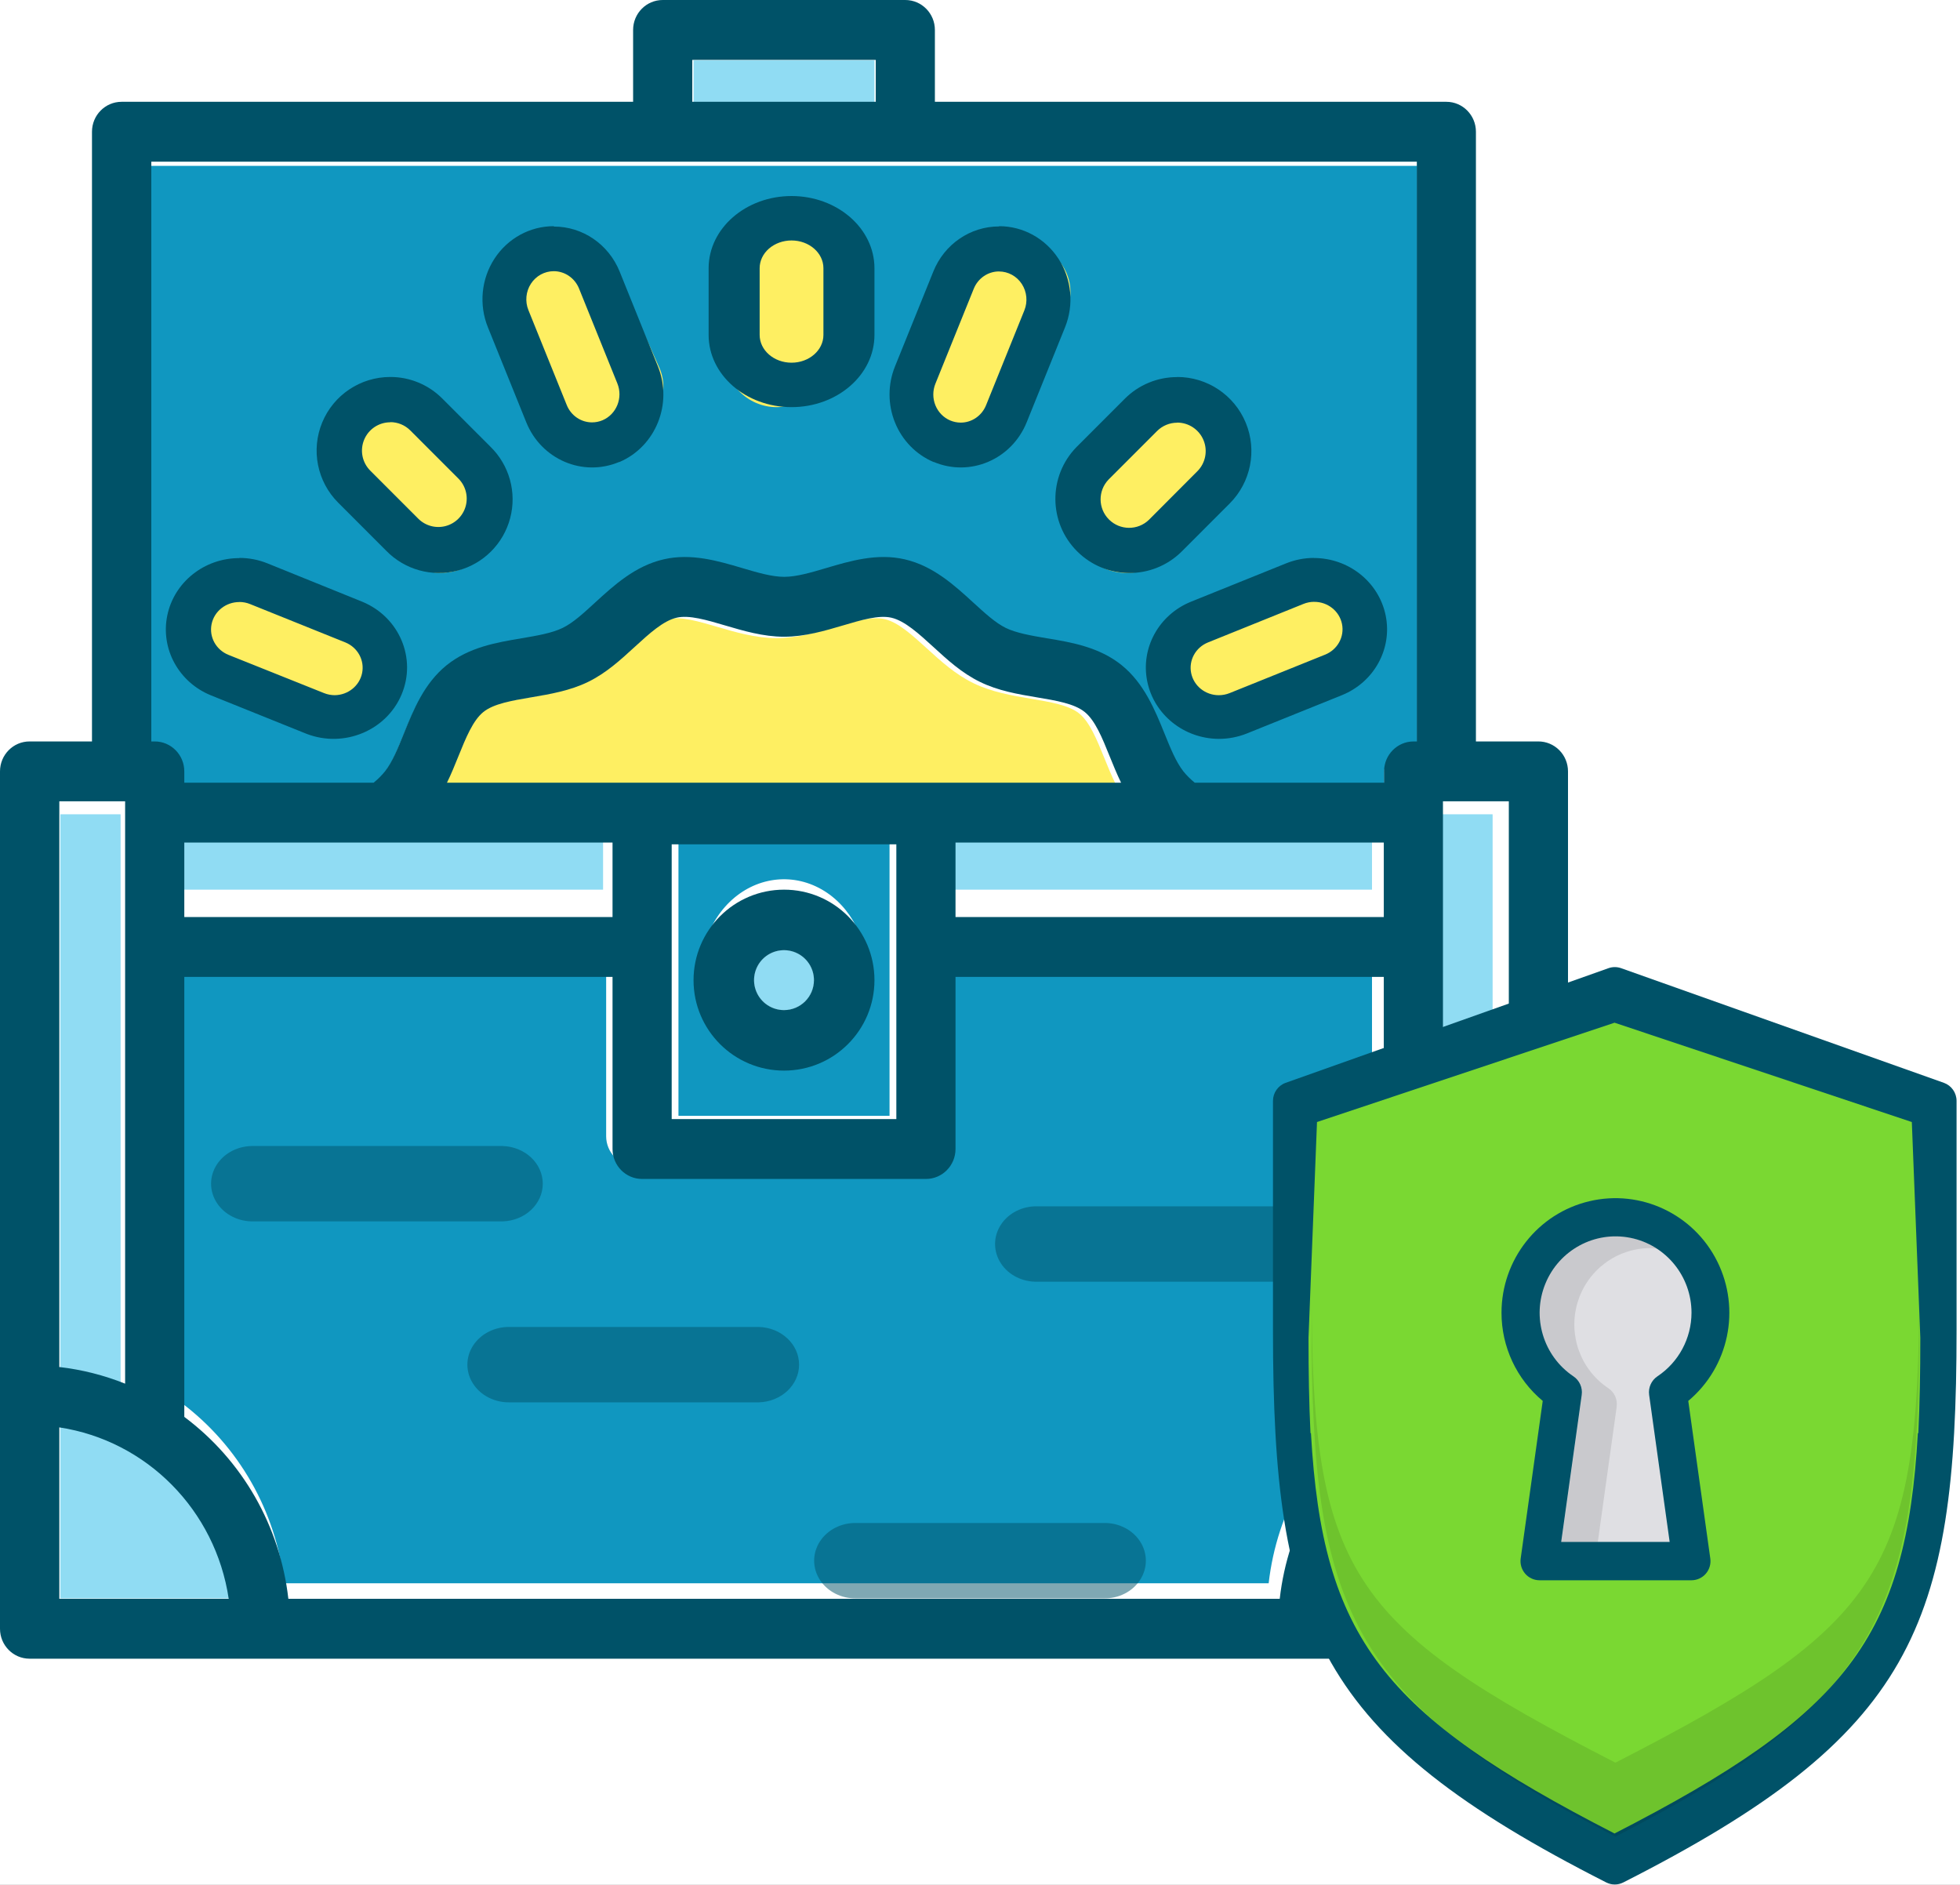 <svg xmlns="http://www.w3.org/2000/svg" xmlns:xlink="http://www.w3.org/1999/xlink" width="130" height="125" version="1.1" viewBox="0 0 130 125"><title>icn-chest copy 2</title><desc>Created with Sketch.</desc><defs><rect id="path-1" width="400" height="462" x="960" y="1626" rx="3"/><filter id="filter-2" width="103.5%" height="103%" x="-1.8%" y="-1.1%" filterUnits="objectBoundingBox"><feOffset dx="0" dy="1" in="SourceAlpha" result="shadowOffsetOuter1"/><feGaussianBlur in="shadowOffsetOuter1" result="shadowBlurOuter1" stdDeviation="1.5"/><feColorMatrix in="shadowBlurOuter1" result="shadowMatrixOuter1" type="matrix" values="0 0 0 0 0.196 0 0 0 0 0.196 0 0 0 0 0.365 0 0 0 0.1 0"/><feOffset dx="0" dy="1" in="SourceAlpha" result="shadowOffsetOuter2"/><feGaussianBlur in="shadowOffsetOuter2" result="shadowBlurOuter2" stdDeviation=".5"/><feColorMatrix in="shadowBlurOuter2" result="shadowMatrixOuter2" type="matrix" values="0 0 0 0 0.196 0 0 0 0 0.196 0 0 0 0 0.365 0 0 0 0.05 0"/><feOffset dx="0" dy="0" in="SourceAlpha" result="shadowOffsetOuter3"/><feGaussianBlur in="shadowOffsetOuter3" result="shadowBlurOuter3" stdDeviation=".5"/><feColorMatrix in="shadowBlurOuter3" result="shadowMatrixOuter3" type="matrix" values="0 0 0 0 0.196 0 0 0 0 0.196 0 0 0 0 0.196 0 0 0 0.03 0"/><feMerge><feMergeNode in="shadowMatrixOuter1"/><feMergeNode in="shadowMatrixOuter2"/><feMergeNode in="shadowMatrixOuter3"/></feMerge></filter></defs><g id="Page-1" fill="none" fill-rule="evenodd" stroke="none" stroke-width="1"><g id="Desktop-HD" transform="translate(-1095, -1663)"><rect width="1440" height="3552" x="0" y="0" fill="#FFF"/><g id="Rectangle-2-Copy-3"><use fill="#000" fill-opacity="1" filter="url(#filter-2)" xlink:href="#path-1"/><use fill="#FFF" fill-rule="evenodd" xlink:href="#path-1"/></g><g id="icn-chest-copy-2" fill-rule="nonzero" transform="translate(1095, 1663)"><rect id="Rectangle-path" width="12" height="3" x="46" y="4" fill="#90DCF3"/><path id="Shape" fill="#1097C0" d="M94,11 L94,49.277 L93.775,49.277 C92.69,49.277 91.811,50.162 91.811,51.254 L91.811,52 L79.246,52 C78.971,51.779 78.721,51.53 78.497,51.257 C78.007,50.64 77.636,49.723 77.24,48.753 C76.609,47.203 75.897,45.447 74.403,44.245 C72.908,43.044 71.062,42.74 69.429,42.466 C68.397,42.292 67.423,42.129 66.709,41.784 C65.994,41.438 65.303,40.793 64.541,40.099 C63.297,38.969 61.889,37.685 59.996,37.253 C58.164,36.834 56.381,37.361 54.802,37.825 C53.784,38.125 52.821,38.41 52.001,38.41 C51.182,38.41 50.219,38.125 49.198,37.825 C47.627,37.361 45.831,36.834 44.006,37.253 C42.114,37.685 40.703,38.969 39.462,40.099 C38.7,40.793 37.98,41.449 37.294,41.784 C36.608,42.118 35.603,42.292 34.571,42.466 C32.935,42.73 31.082,43.051 29.597,44.245 C28.113,45.439 27.391,47.203 26.76,48.753 C26.367,49.723 25.993,50.64 25.503,51.259 C25.279,51.531 25.028,51.779 24.754,52 L12.189,52 L12.189,51.254 C12.189,50.162 11.31,49.277 10.225,49.277 L10,49.277 L10,11 L93.982,11 L94,11 Z M89.039,44.056 C90.043,43.64 90.523,42.484 90.11,41.473 C89.697,40.462 88.548,39.979 87.544,40.395 L80.908,43.159 C80.053,43.526 79.57,44.447 79.752,45.365 C79.933,46.283 80.73,46.946 81.659,46.955 C81.917,46.954 82.172,46.903 82.411,46.805 L89.039,44.056 Z M79.973,31.997 C80.484,31.5 80.688,30.765 80.508,30.074 C80.328,29.383 79.792,28.844 79.105,28.663 C78.418,28.482 77.689,28.689 77.196,29.203 L73.863,32.561 C73.367,33.06 73.173,33.789 73.355,34.471 C73.537,35.153 74.066,35.686 74.744,35.869 C75.421,36.052 76.145,35.857 76.641,35.358 L79.973,31.997 Z M68.85,21.591 C69.12,20.938 69.023,20.19 68.597,19.629 C68.171,19.067 67.479,18.777 66.783,18.868 C66.087,18.959 65.491,19.417 65.222,20.07 L62.475,26.744 C62.276,27.228 62.276,27.772 62.475,28.257 C62.675,28.741 63.057,29.126 63.538,29.327 C63.776,29.425 64.03,29.476 64.287,29.477 C65.082,29.477 65.799,28.996 66.104,28.257 L68.85,21.591 Z M53.973,24.055 L53.973,19.311 C53.973,18.219 53.094,17.334 52.009,17.334 C50.925,17.334 50.046,18.219 50.046,19.311 L50.046,24.055 C50.046,25.147 50.925,26.032 52.009,26.032 C53.094,26.032 53.973,25.147 53.973,24.055 Z M40.48,29.327 C41.48,28.907 41.955,27.752 41.543,26.744 L38.797,20.07 C38.382,19.061 37.233,18.582 36.231,19 C35.229,19.417 34.753,20.574 35.168,21.583 L37.914,28.257 C38.218,28.996 38.934,29.478 39.729,29.477 C39.986,29.476 40.241,29.425 40.48,29.327 Z M30.152,35.358 C30.521,34.987 30.728,34.485 30.728,33.961 C30.728,33.436 30.521,32.934 30.152,32.564 L26.809,29.195 C26.317,28.681 25.587,28.474 24.9,28.655 C24.214,28.836 23.677,29.375 23.497,30.066 C23.317,30.757 23.522,31.492 24.032,31.989 L27.375,35.358 C27.743,35.729 28.243,35.937 28.764,35.937 C29.285,35.937 29.784,35.729 30.152,35.358 Z M24.173,45.743 C24.587,44.734 24.111,43.578 23.11,43.159 L16.482,40.395 C15.832,40.124 15.089,40.223 14.532,40.655 C13.974,41.086 13.688,41.784 13.78,42.485 C13.873,43.187 14.33,43.785 14.979,44.056 L21.608,46.821 C21.847,46.914 22.102,46.959 22.359,46.955 C23.151,46.956 23.866,46.478 24.173,45.743 Z"/><path id="Shape" fill="#1097C0" d="M91,64 L91,93.006 C87.172,95.868 84.69,100.212 84.146,105 L18.854,105 C18.31,100.212 15.828,95.868 12,93.006 L12,64 L40.204,64 L40.204,75.346 C40.204,76.436 41.076,77.32 42.152,77.32 L60.845,77.32 C61.921,77.32 62.794,76.436 62.794,75.346 L62.794,64 L91,64 Z"/><path id="Shape" fill="#90DCF3" d="M52.003,63 C53.107,63.001 54.001,63.898 54,65.002 C53.999,66.106 53.103,67 51.999,67 C50.895,67 50,66.104 50,65 C50.001,63.895 50.898,63 52.003,63 Z"/><path id="Shape" fill="#1097C0" d="M59,55 L59,74 L45,74 L45,55 L59,55 Z M57.51,64.503 C57.511,61.999 56.169,59.741 54.109,58.782 C52.049,57.823 49.678,58.353 48.102,60.123 C46.525,61.894 46.054,64.557 46.907,66.87 C47.761,69.183 49.772,70.691 52.001,70.69 C55.042,70.685 57.506,67.918 57.51,64.503 Z"/><path id="Shape" fill="#90DCF3" d="M8,54 L8,92 C6.716,91.449 5.371,91.083 4,90.914 L4,54 L8,54 Z"/><polygon id="Shape" fill="#90DCF3" points="40 55 40 59 12 59 12 55 12.526 55"/><rect id="Rectangle-path" width="28" height="4" x="63" y="55" fill="#90DCF3"/><path id="Shape" fill="#90DCF3" d="M99,54 L99,90.914 C97.628,91.083 96.283,91.448 95,92 L95,54 L99,54 Z"/><path id="Shape" fill="#FFCE00" d="M100,94 L100,106 L88,106 C88.933,99.794 93.802,94.926 100,94 Z"/><path id="Shape" fill="#90DCF3" d="M16,106 L4,106 L4,94 C10.2,94.933 15.067,99.8 16,106 Z"/><path id="Shape" fill="#FEEF62" d="M74,52 L29,52 C29.284,51.42 29.527,50.827 29.766,50.241 C30.261,49.023 30.727,47.874 31.428,47.312 C32.128,46.751 33.332,46.555 34.617,46.34 C35.902,46.126 37.195,45.909 38.424,45.313 C39.654,44.717 40.597,43.843 41.537,42.99 C42.477,42.138 43.438,41.261 44.334,41.054 C45.168,40.864 46.337,41.208 47.572,41.571 C48.763,41.92 50.111,42.318 51.501,42.318 C52.892,42.318 54.24,41.92 55.43,41.571 C56.665,41.208 57.832,40.864 58.669,41.057 C59.564,41.261 60.486,42.1 61.463,42.99 C62.44,43.88 63.375,44.728 64.578,45.313 C65.782,45.898 67.117,46.126 68.383,46.34 C69.65,46.555 70.882,46.756 71.575,47.312 C72.267,47.869 72.741,49.023 73.234,50.239 C73.473,50.824 73.716,51.433 74,52 Z"/><path id="Shape" fill="#005268" d="M104,51.156 L104,108.014 C104,109.111 103.121,110 102.038,110 L1.962,110 C0.879,110 0,109.111 0,108.014 L0,51.156 C0,50.059 0.879,49.17 1.962,49.17 L6.101,49.17 L6.101,8.737 C6.101,7.64 6.98,6.751 8.064,6.751 L41.992,6.751 L41.992,1.986 C41.992,0.889 42.871,0 43.955,0 L60.045,0 C61.129,0 62.008,0.889 62.008,1.986 L62.008,6.751 L95.931,6.751 C97.015,6.751 97.893,7.64 97.893,8.737 L97.893,49.17 L102.033,49.17 C102.554,49.169 103.054,49.377 103.423,49.75 C103.793,50.122 104,50.628 104,51.156 Z M100.075,106.029 L100.075,94.66 C94.265,95.537 89.7,100.15 88.825,106.029 L100.075,106.029 Z M100.075,90.657 L100.075,53.141 L95.706,53.141 L95.706,91.761 C97.108,91.2 98.577,90.828 100.075,90.657 Z M93.974,49.17 L93.974,10.723 L10.036,10.723 L10.036,49.17 L10.261,49.17 C11.345,49.17 12.224,50.059 12.224,51.156 L12.224,51.905 L24.782,51.905 C25.056,51.684 25.307,51.434 25.53,51.161 C26.02,50.539 26.394,49.618 26.786,48.643 C27.417,47.087 28.128,45.323 29.622,44.116 C31.116,42.909 32.961,42.604 34.593,42.329 C35.624,42.154 36.6,41.99 37.314,41.643 C38.029,41.296 38.719,40.648 39.481,39.951 C40.721,38.816 42.131,37.526 44.023,37.092 C45.854,36.671 47.633,37.201 49.211,37.667 C50.231,37.968 51.194,38.254 52.013,38.254 C52.832,38.254 53.795,37.968 54.813,37.667 C56.382,37.201 58.18,36.671 60.003,37.092 C61.895,37.526 63.303,38.816 64.545,39.951 C65.307,40.648 66.024,41.307 66.712,41.643 C67.4,41.979 68.399,42.154 69.43,42.329 C71.065,42.594 72.92,42.917 74.401,44.116 C75.882,45.315 76.607,47.087 77.237,48.643 C77.632,49.618 78.004,50.539 78.493,51.158 C78.717,51.433 78.967,51.683 79.241,51.905 L91.8,51.905 L91.8,51.156 C91.8,50.059 92.678,49.17 93.762,49.17 L93.987,49.17 L93.974,49.17 Z M91.782,93.964 L91.782,64.785 L63.376,64.785 L63.376,76.199 C63.376,77.296 62.497,78.185 61.414,78.185 L42.589,78.185 C41.505,78.185 40.627,77.296 40.627,76.199 L40.627,64.785 L12.224,64.785 L12.224,93.964 C16.079,96.842 18.578,101.212 19.126,106.029 L84.88,106.029 C85.427,101.212 87.927,96.842 91.782,93.964 Z M91.782,60.814 L91.782,55.876 L63.376,55.876 L63.376,60.814 L91.782,60.814 Z M29.646,51.905 L74.357,51.905 C74.074,51.325 73.833,50.73 73.595,50.144 C73.106,48.929 72.64,47.78 71.947,47.219 C71.254,46.658 70.053,46.462 68.776,46.247 C67.499,46.033 66.215,45.816 64.995,45.22 C63.776,44.624 62.834,43.751 61.9,42.898 C60.966,42.046 60.014,41.169 59.124,40.965 C58.292,40.772 57.133,41.116 55.906,41.479 C54.724,41.828 53.384,42.226 52.003,42.226 C50.621,42.226 49.282,41.828 48.099,41.479 C46.872,41.116 45.71,40.772 44.881,40.963 C43.991,41.169 43.073,42.009 42.102,42.898 C41.132,43.788 40.203,44.635 39.01,45.22 C37.817,45.805 36.485,46.033 35.227,46.247 C33.968,46.462 32.746,46.663 32.058,47.219 C31.37,47.775 30.899,48.929 30.407,50.147 C30.169,50.732 29.928,51.338 29.646,51.905 Z M59.451,74.213 L59.451,55.993 L44.551,55.993 L44.551,74.213 L59.451,74.213 Z M58.086,6.751 L58.086,3.971 L45.917,3.971 L45.917,6.751 L58.086,6.751 Z M40.627,60.814 L40.627,55.876 L12.224,55.876 L12.224,60.814 L40.627,60.814 Z M10.261,106.029 L15.17,106.029 C14.296,100.155 9.739,95.544 3.935,94.66 L3.935,106.029 L10.261,106.029 Z M8.299,91.761 L8.299,53.141 L3.935,53.141 L3.935,90.657 C5.431,90.829 6.899,91.201 8.299,91.761 Z"/><path id="Shape" fill="#FEEF62" d="M81.365,48 C79.761,48.008 78.377,46.793 78.064,45.102 C77.752,43.411 78.599,41.72 80.085,41.069 L86.363,38.273 C87.471,37.781 88.739,37.962 89.69,38.747 C90.64,39.532 91.128,40.802 90.971,42.079 C90.813,43.356 90.034,44.445 88.926,44.937 L82.645,47.733 C82.238,47.91 81.803,48.001 81.365,48 Z"/><path id="Shape" fill="#005268" d="M87.156,39.913 C88.056,39.904 88.835,40.52 89.01,41.378 C89.185,42.237 88.707,43.095 87.872,43.421 L81.557,45.965 C81.329,46.056 81.086,46.103 80.841,46.104 C79.948,46.104 79.18,45.491 79.006,44.639 C78.832,43.788 79.3,42.935 80.125,42.603 L86.448,40.052 C86.675,39.959 86.918,39.911 87.164,39.911 L87.156,39.913 Z M87.164,37 C86.524,36.999 85.891,37.122 85.301,37.361 L78.988,39.906 C76.854,40.774 75.644,42.983 76.093,45.189 C76.543,47.396 78.528,48.989 80.841,49 C81.471,49 82.095,48.881 82.679,48.651 L88.994,46.106 C91.14,45.243 92.359,43.027 91.906,40.813 C91.453,38.598 89.455,37.004 87.134,37.005 L87.164,37 Z"/><path id="Shape" fill="#FEEF62" d="M74.715,38 C73.213,37.993 71.862,37.086 71.285,35.7 C70.709,34.314 71.021,32.717 72.076,31.649 L75.594,28.131 C76.531,27.166 77.915,26.781 79.216,27.122 C80.517,27.463 81.534,28.478 81.877,29.778 C82.22,31.078 81.835,32.462 80.871,33.399 L77.365,36.906 C76.664,37.611 75.709,38.006 74.715,38 Z"/><path id="Shape" fill="#005268" d="M78.078,28.025 C78.843,28.025 79.533,28.486 79.826,29.193 C80.118,29.9 79.956,30.714 79.414,31.254 L76.204,34.473 C75.463,35.19 74.283,35.18 73.553,34.451 C72.824,33.722 72.813,32.543 73.529,31.801 L76.739,28.59 C77.093,28.233 77.575,28.032 78.078,28.032 L78.078,28.025 Z M78.078,25.008 C76.774,25.004 75.523,25.521 74.603,26.444 L71.396,29.653 C69.517,31.58 69.537,34.659 71.441,36.561 C73.344,38.463 76.423,38.482 78.35,36.603 L81.559,33.392 C82.966,31.986 83.387,29.871 82.626,28.034 C81.864,26.197 80.071,25 78.083,25 L78.078,25.008 Z"/><path id="Shape" fill="#FEEF62" d="M64.594,29 C63.141,28.998 61.832,28.181 61.277,26.929 C60.908,26.108 60.908,25.183 61.277,24.362 L64.07,18.077 C64.829,16.363 66.934,15.547 68.772,16.255 C70.61,16.963 71.485,18.926 70.727,20.64 L67.933,26.929 C67.376,28.189 66.056,29.008 64.594,29 Z"/><path id="Shape" fill="#005268" d="M66.262,18.003 C66.869,18.004 67.436,18.315 67.774,18.833 C68.111,19.351 68.174,20.008 67.942,20.584 L65.401,26.876 C65.119,27.573 64.455,28.027 63.719,28.027 C63.481,28.025 63.246,27.977 63.026,27.885 C62.58,27.696 62.226,27.333 62.041,26.876 C61.857,26.419 61.857,25.905 62.041,25.449 L64.584,19.154 C64.864,18.456 65.528,18 66.264,18.001 L66.262,18.003 Z M66.264,15.017 C64.351,15.015 62.626,16.2 61.901,18.015 L59.36,24.305 C58.88,25.493 58.88,26.827 59.36,28.015 C59.839,29.203 60.759,30.147 61.918,30.639 L61.93,30.639 L61.942,30.639 C64.349,31.647 67.098,30.472 68.095,28.009 L70.638,21.712 C71.244,20.216 71.082,18.508 70.206,17.16 C69.329,15.812 67.854,15.001 66.274,15 L66.264,15.017 Z"/><path id="Shape" fill="#005268" d="M52.003,59 C55.316,59.001 58,61.688 58,65.001 C58,68.314 55.314,71 52.001,71 C48.688,71 46.001,68.316 46,65.003 C46.003,61.689 48.689,59.003 52.003,59 Z M53.987,65.003 C53.988,64.199 53.504,63.473 52.761,63.165 C52.019,62.857 51.164,63.027 50.595,63.595 C50.027,64.164 49.857,65.019 50.165,65.761 C50.473,66.504 51.199,66.988 52.003,66.987 C53.098,66.985 53.985,66.098 53.987,65.003 Z"/><path id="Shape" fill="#FEEF62" d="M51.5,27 C49.568,26.997 48.003,25.387 48,23.4 L48,18.6 C48,16.612 49.567,15 51.5,15 C53.433,15 55,16.612 55,18.6 L55,23.4 C54.997,25.387 53.432,26.997 51.5,27 Z"/><path id="Shape" fill="#005268" d="M52.5,15.947 C53.668,15.947 54.615,16.772 54.615,17.789 L54.615,22.211 C54.615,23.228 53.668,24.053 52.5,24.053 C51.332,24.053 50.385,23.228 50.385,22.211 L50.385,17.789 C50.384,17.301 50.606,16.832 51.003,16.486 C51.4,16.141 51.939,15.947 52.5,15.947 Z M52.5,13 C49.464,13.003 47.003,15.145 47,17.789 L47,22.211 C47,24.856 49.462,27 52.5,27 C55.538,27 58,24.856 58,22.211 L58,17.789 C57.997,15.145 55.536,13.003 52.5,13 Z"/><path id="Shape" fill="#FEEF62" d="M40.406,29 C38.949,29.003 37.635,28.186 37.083,26.932 L34.289,20.656 C33.781,19.55 33.951,18.275 34.735,17.318 C35.518,16.361 36.794,15.869 38.076,16.03 C39.358,16.191 40.448,16.98 40.931,18.096 L43.727,24.371 C44.483,26.077 43.614,28.03 41.783,28.74 C41.347,28.909 40.879,28.997 40.406,29 Z"/><path id="Shape" fill="#005268" d="M36.727,17.984 C37.462,17.985 38.125,18.44 38.406,19.137 L40.949,25.433 C41.331,26.385 40.891,27.474 39.965,27.87 C39.744,27.962 39.508,28.011 39.269,28.011 C38.534,28.012 37.87,27.558 37.59,26.86 L35.047,20.565 C34.815,19.989 34.878,19.332 35.215,18.814 C35.552,18.296 36.119,17.985 36.727,17.984 Z M36.727,15 C35.146,15 33.67,15.81 32.794,17.159 C31.917,18.508 31.756,20.217 32.364,21.713 L34.906,28.006 C35.902,30.471 38.651,31.647 41.058,30.64 L41.073,30.64 L41.087,30.64 C43.493,29.609 44.634,26.779 43.642,24.307 L41.099,18.009 C40.368,16.2 38.645,15.022 36.736,15.025 L36.727,15 Z"/><path id="Shape" fill="#FEEF62" d="M29.287,38 C28.299,38.002 27.35,37.611 26.651,36.913 L23.128,33.393 C22.165,32.456 21.78,31.074 22.123,29.775 C22.466,28.477 23.482,27.463 24.783,27.122 C26.084,26.781 27.468,27.166 28.406,28.13 L31.92,31.644 C32.978,32.71 33.291,34.306 32.715,35.692 C32.14,37.078 30.787,37.983 29.284,37.989 L29.287,38 Z"/><path id="Shape" fill="#005268" d="M25.885,27.995 C26.384,27.994 26.862,28.192 27.215,28.546 L30.403,31.736 C30.879,32.21 31.065,32.903 30.892,33.552 C30.719,34.201 30.213,34.709 29.564,34.884 C28.915,35.059 28.221,34.874 27.745,34.4 L24.557,31.21 C24.021,30.673 23.86,29.866 24.151,29.164 C24.441,28.463 25.125,28.005 25.885,28.005 L25.885,27.995 Z M25.885,25 C23.909,25 22.128,26.189 21.372,28.014 C20.616,29.839 21.034,31.939 22.431,33.336 L25.619,36.526 C26.847,37.785 28.658,38.287 30.36,37.839 C32.061,37.391 33.39,36.063 33.838,34.362 C34.287,32.661 33.786,30.851 32.527,29.622 L29.338,26.432 C28.424,25.513 27.179,24.997 25.882,25 L25.885,25 Z"/><path id="Shape" fill="#FEEF62" d="M21.656,48 C21.222,48 20.791,47.909 20.389,47.734 L14.098,44.933 C12.981,44.451 12.191,43.36 12.03,42.078 C11.869,40.795 12.362,39.519 13.32,38.735 C14.278,37.951 15.555,37.781 16.662,38.289 L22.941,41.084 C24.412,41.743 25.247,43.427 24.935,45.107 C24.623,46.787 23.251,47.998 21.656,48 Z"/><path id="Shape" fill="#005268" d="M15.875,39.921 C16.121,39.922 16.365,39.969 16.592,40.062 L22.919,42.609 C23.732,42.948 24.19,43.794 24.017,44.637 C23.845,45.48 23.089,46.091 22.204,46.103 C21.959,46.102 21.717,46.055 21.49,45.964 L15.16,43.432 C14.331,43.102 13.858,42.246 14.033,41.392 C14.208,40.537 14.981,39.923 15.878,39.926 L15.875,39.921 Z M15.878,37.012 C13.552,37.01 11.548,38.606 11.094,40.822 C10.64,43.039 11.862,45.259 14.011,46.122 L20.34,48.669 C22.818,49.618 25.621,48.457 26.633,46.063 C27.645,43.67 26.492,40.93 24.043,39.911 L17.742,37.362 C17.15,37.122 16.516,36.999 15.875,37 L15.878,37.012 Z"/><path id="Shape" fill="#005268" d="M16.835,80.999 L33.334,80.999 C34.819,80.957 36,79.851 36,78.5 C36,77.149 34.819,76.043 33.334,76.001 L16.835,76.001 C15.833,75.973 14.893,76.443 14.383,77.228 C13.872,78.013 13.872,78.987 14.383,79.772 C14.893,80.557 15.833,81.027 16.835,80.999 Z" opacity=".5"/><path id="Shape" fill="#005268" d="M33.835,92.999 L50.334,92.999 C51.819,92.957 53,91.851 53,90.5 C53,89.149 51.819,88.043 50.334,88.001 L33.835,88.001 C32.833,87.973 31.893,88.443 31.383,89.228 C30.872,90.013 30.872,90.987 31.383,91.772 C31.893,92.557 32.833,93.027 33.835,92.999 Z" opacity=".5"/><path id="Shape" fill="#005268" d="M68.813,84.999 L85.187,84.999 C86.181,85.027 87.114,84.557 87.62,83.772 C88.127,82.987 88.127,82.013 87.62,81.228 C87.114,80.443 86.181,79.973 85.187,80.001 L68.813,80.001 C67.819,79.973 66.886,80.443 66.38,81.228 C65.873,82.013 65.873,82.987 66.38,83.772 C66.886,84.557 67.819,85.027 68.813,84.999 Z" opacity=".5"/><path id="Shape" fill="#005268" d="M56.813,105.999 L73.187,105.999 C74.181,106.027 75.114,105.557 75.62,104.772 C76.127,103.987 76.127,103.013 75.62,102.228 C75.114,101.443 74.181,100.973 73.187,101.001 L56.813,101.001 C55.819,100.973 54.886,101.443 54.38,102.228 C53.873,103.013 53.873,103.987 54.38,104.772 C54.886,105.557 55.819,106.027 56.813,105.999 Z" opacity=".5"/><g id="Group-2" transform="translate(84, 64)"><path id="Shape" fill="#005268" d="M44.934,7.811 L23.522,0.207 C23.251,0.111 22.955,0.111 22.684,0.207 L1.272,7.811 C0.769,7.991 0.432,8.47 0.432,9.008 L0.432,24.213 C0.432,43.89 3.331,51.089 22.535,60.838 C22.891,61.019 23.312,61.019 23.669,60.838 C42.873,51.089 45.772,43.904 45.772,24.213 L45.772,9.008 C45.772,8.471 45.437,7.992 44.934,7.811 Z"/><path id="Combined-Shape" fill="#7AD832" d="M23.086,57.592 C7.713,49.707 3.716,44.62 2.951,31.043 L2.92,31.043 C2.825,29.099 2.789,27.001 2.789,24.72 L3.352,10.41 L23.086,3.823 L42.805,10.41 L43.368,24.72 C43.368,27.001 43.331,29.099 43.237,31.043 L43.205,31.043 C42.441,44.62 38.459,49.707 23.086,57.592 Z"/><path id="Shape" fill="#000" d="M23.145,52.895 C5.381,43.784 2.993,40.216 2.993,21.369 L2.993,23.741 C2.993,42.588 5.381,48.69 23.145,57.801 C40.909,48.69 43.297,42.59 43.297,23.741 L43.297,21.369 C43.297,40.216 40.909,43.784 23.145,52.895 Z" opacity=".1"/><path id="Shape" fill="#005268" d="M15.59,23.058 C15.589,25.32 16.592,27.464 18.324,28.905 L16.862,39.355 C16.812,39.718 16.92,40.085 17.159,40.362 C17.398,40.639 17.744,40.798 18.109,40.799 L28.192,40.799 C28.556,40.798 28.903,40.639 29.142,40.362 C29.381,40.085 29.489,39.718 29.438,39.355 L27.977,28.905 C30.672,26.65 31.471,22.826 29.907,19.67 C28.343,16.514 24.827,14.854 21.415,15.662 C18.003,16.469 15.591,19.532 15.59,23.058 Z"/><path id="Shape" fill="#DFDFE3" d="M28.192,23.058 C28.188,24.756 27.339,26.338 25.932,27.274 C25.528,27.545 25.314,28.024 25.382,28.507 L26.743,38.256 L19.549,38.256 L20.911,28.507 C20.979,28.024 20.765,27.545 20.361,27.274 C18.362,25.932 17.583,23.357 18.502,21.122 C19.42,18.888 21.779,17.618 24.136,18.089 C26.493,18.56 28.191,20.64 28.192,23.058 Z"/><path id="Shape" fill="#000" d="M21.977,38.256 L23.229,29.298 C23.296,28.814 23.082,28.335 22.679,28.064 C20.825,26.831 19.994,24.521 20.634,22.38 C21.273,20.238 23.233,18.772 25.455,18.771 C25.609,18.771 25.756,18.803 25.908,18.816 C23.587,17.277 20.465,17.923 18.935,20.259 C17.406,22.594 18.048,25.735 20.369,27.274 C20.773,27.545 20.986,28.024 20.919,28.507 L19.557,38.256 L21.977,38.256 Z" opacity=".1"/></g></g></g></g></svg>